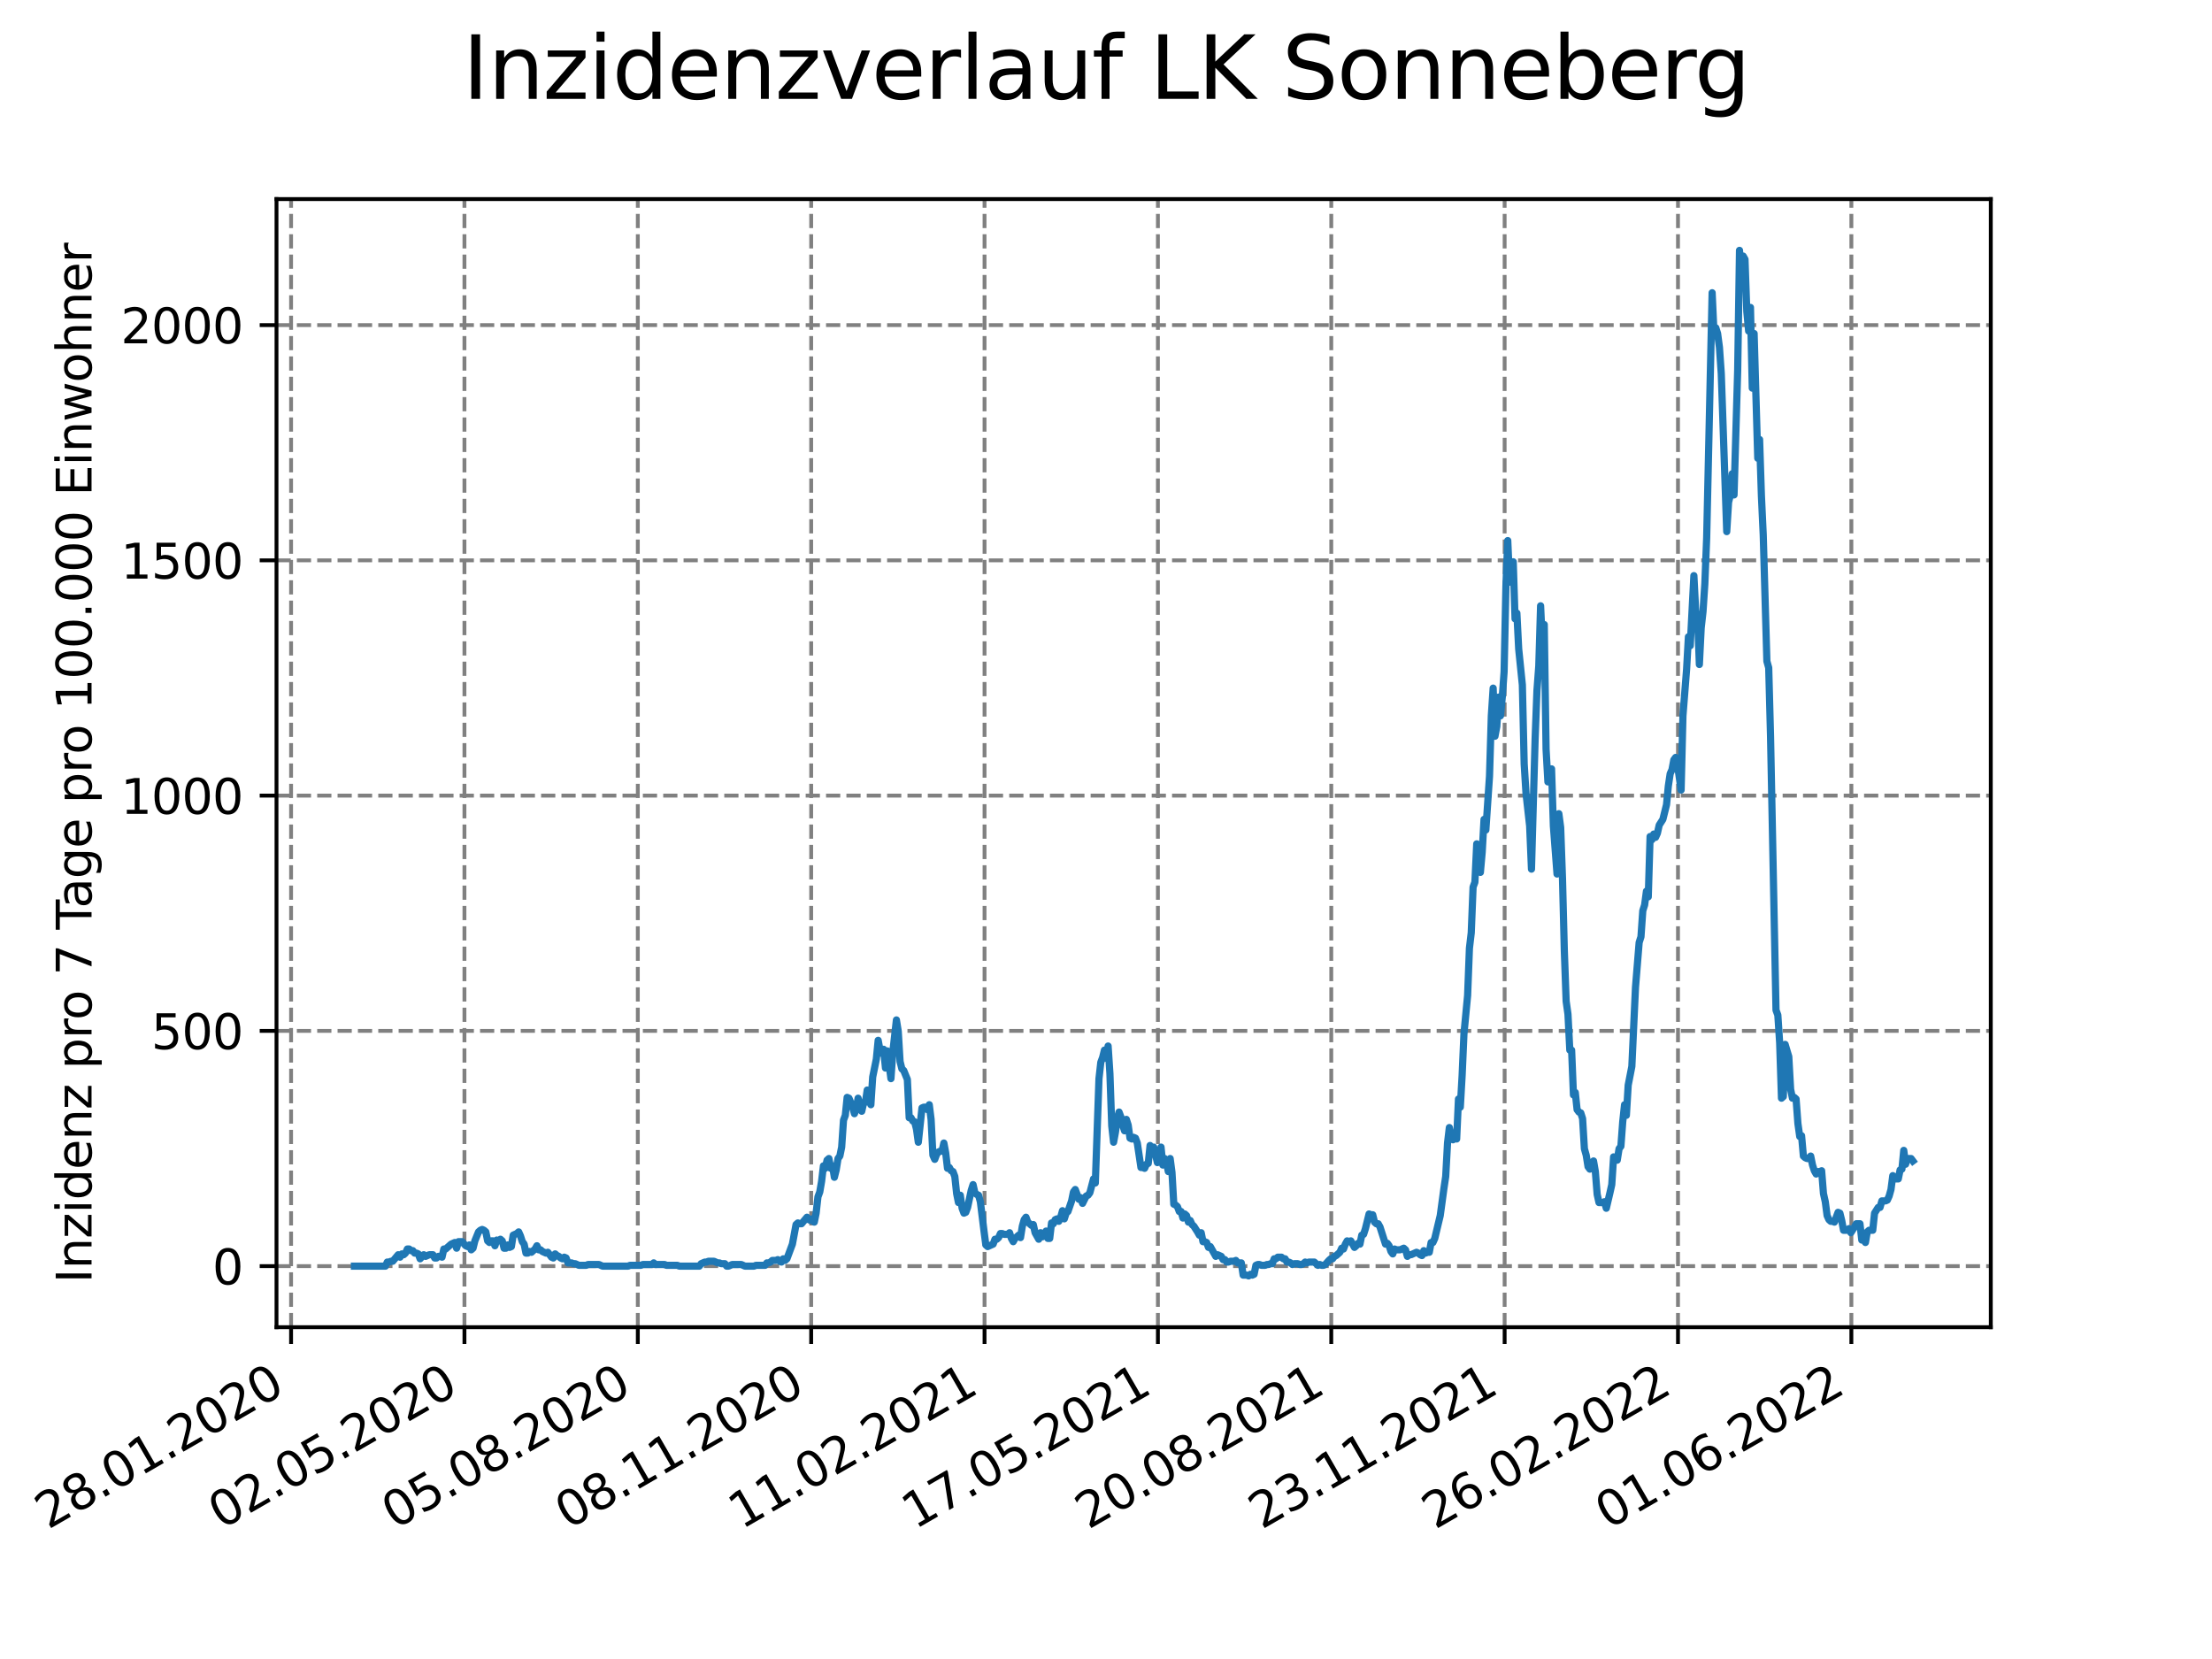 <?xml version="1.0" encoding="utf-8" standalone="no"?>
<!DOCTYPE svg PUBLIC "-//W3C//DTD SVG 1.1//EN"
  "http://www.w3.org/Graphics/SVG/1.1/DTD/svg11.dtd">
<svg xmlns:xlink="http://www.w3.org/1999/xlink" width="460.8pt" height="345.6pt" viewBox="0 0 460.8 345.6" xmlns="http://www.w3.org/2000/svg" version="1.1">
 <defs>
  <style type="text/css">*{stroke-linejoin: round; stroke-linecap: butt}</style>
 </defs>
 <g id="figure_1">
  <g id="patch_1">
   <path d="M 0 345.6 
L 460.8 345.6 
L 460.8 0 
L 0 0 
z
" style="fill: #ffffff"/>
  </g>
  <g id="axes_1">
   <g id="patch_2">
    <path d="M 57.6 276.48 
L 414.72 276.48 
L 414.72 41.472 
L 57.6 41.472 
z
" style="fill: #ffffff"/>
   </g>
   <g id="matplotlib.axis_1">
    <g id="xtick_1">
     <g id="line2d_1">
      <path d="M 60.638 276.48 
L 60.638 41.472 
" clip-path="url(#pdd936f3021)" style="fill: none; stroke-dasharray: 2.96,1.28; stroke-dashoffset: 0; stroke: #808080; stroke-width: 0.8"/>
     </g>
     <g id="line2d_2">
      <defs>
       <path id="m74e1f69d92" d="M 0 0 
L 0 3.5 
" style="stroke: #000000; stroke-width: 0.8"/>
      </defs>
      <g>
       <use xlink:href="#m74e1f69d92" x="60.638" y="276.48" style="stroke: #000000; stroke-width: 0.8"/>
      </g>
     </g>
     <g id="text_1">
      <!-- 28.01.2020 -->
      <g transform="translate(10.013 318.689)rotate(-30)scale(0.1 -0.1)">
       <defs>
        <path id="DejaVuSans-32" d="M 1228 531 
L 3431 531 
L 3431 0 
L 469 0 
L 469 531 
Q 828 903 1448 1529 
Q 2069 2156 2228 2338 
Q 2531 2678 2651 2914 
Q 2772 3150 2772 3378 
Q 2772 3750 2511 3984 
Q 2250 4219 1831 4219 
Q 1534 4219 1204 4116 
Q 875 4013 500 3803 
L 500 4441 
Q 881 4594 1212 4672 
Q 1544 4750 1819 4750 
Q 2544 4750 2975 4387 
Q 3406 4025 3406 3419 
Q 3406 3131 3298 2873 
Q 3191 2616 2906 2266 
Q 2828 2175 2409 1742 
Q 1991 1309 1228 531 
z
" transform="scale(0.016)"/>
        <path id="DejaVuSans-38" d="M 2034 2216 
Q 1584 2216 1326 1975 
Q 1069 1734 1069 1313 
Q 1069 891 1326 650 
Q 1584 409 2034 409 
Q 2484 409 2743 651 
Q 3003 894 3003 1313 
Q 3003 1734 2745 1975 
Q 2488 2216 2034 2216 
z
M 1403 2484 
Q 997 2584 770 2862 
Q 544 3141 544 3541 
Q 544 4100 942 4425 
Q 1341 4750 2034 4750 
Q 2731 4750 3128 4425 
Q 3525 4100 3525 3541 
Q 3525 3141 3298 2862 
Q 3072 2584 2669 2484 
Q 3125 2378 3379 2068 
Q 3634 1759 3634 1313 
Q 3634 634 3220 271 
Q 2806 -91 2034 -91 
Q 1263 -91 848 271 
Q 434 634 434 1313 
Q 434 1759 690 2068 
Q 947 2378 1403 2484 
z
M 1172 3481 
Q 1172 3119 1398 2916 
Q 1625 2713 2034 2713 
Q 2441 2713 2670 2916 
Q 2900 3119 2900 3481 
Q 2900 3844 2670 4047 
Q 2441 4250 2034 4250 
Q 1625 4250 1398 4047 
Q 1172 3844 1172 3481 
z
" transform="scale(0.016)"/>
        <path id="DejaVuSans-2e" d="M 684 794 
L 1344 794 
L 1344 0 
L 684 0 
L 684 794 
z
" transform="scale(0.016)"/>
        <path id="DejaVuSans-30" d="M 2034 4250 
Q 1547 4250 1301 3770 
Q 1056 3291 1056 2328 
Q 1056 1369 1301 889 
Q 1547 409 2034 409 
Q 2525 409 2770 889 
Q 3016 1369 3016 2328 
Q 3016 3291 2770 3770 
Q 2525 4250 2034 4250 
z
M 2034 4750 
Q 2819 4750 3233 4129 
Q 3647 3509 3647 2328 
Q 3647 1150 3233 529 
Q 2819 -91 2034 -91 
Q 1250 -91 836 529 
Q 422 1150 422 2328 
Q 422 3509 836 4129 
Q 1250 4750 2034 4750 
z
" transform="scale(0.016)"/>
        <path id="DejaVuSans-31" d="M 794 531 
L 1825 531 
L 1825 4091 
L 703 3866 
L 703 4441 
L 1819 4666 
L 2450 4666 
L 2450 531 
L 3481 531 
L 3481 0 
L 794 0 
L 794 531 
z
" transform="scale(0.016)"/>
       </defs>
       <use xlink:href="#DejaVuSans-32"/>
       <use xlink:href="#DejaVuSans-38" x="63.623"/>
       <use xlink:href="#DejaVuSans-2e" x="127.246"/>
       <use xlink:href="#DejaVuSans-30" x="159.033"/>
       <use xlink:href="#DejaVuSans-31" x="222.656"/>
       <use xlink:href="#DejaVuSans-2e" x="286.279"/>
       <use xlink:href="#DejaVuSans-32" x="318.066"/>
       <use xlink:href="#DejaVuSans-30" x="381.689"/>
       <use xlink:href="#DejaVuSans-32" x="445.312"/>
       <use xlink:href="#DejaVuSans-30" x="508.936"/>
      </g>
     </g>
    </g>
    <g id="xtick_2">
     <g id="line2d_3">
      <path d="M 96.753 276.48 
L 96.753 41.472 
" clip-path="url(#pdd936f3021)" style="fill: none; stroke-dasharray: 2.96,1.28; stroke-dashoffset: 0; stroke: #808080; stroke-width: 0.8"/>
     </g>
     <g id="line2d_4">
      <g>
       <use xlink:href="#m74e1f69d92" x="96.753" y="276.48" style="stroke: #000000; stroke-width: 0.8"/>
      </g>
     </g>
     <g id="text_2">
      <!-- 02.05.2020 -->
      <g transform="translate(46.128 318.689)rotate(-30)scale(0.1 -0.1)">
       <defs>
        <path id="DejaVuSans-35" d="M 691 4666 
L 3169 4666 
L 3169 4134 
L 1269 4134 
L 1269 2991 
Q 1406 3038 1543 3061 
Q 1681 3084 1819 3084 
Q 2600 3084 3056 2656 
Q 3513 2228 3513 1497 
Q 3513 744 3044 326 
Q 2575 -91 1722 -91 
Q 1428 -91 1123 -41 
Q 819 9 494 109 
L 494 744 
Q 775 591 1075 516 
Q 1375 441 1709 441 
Q 2250 441 2565 725 
Q 2881 1009 2881 1497 
Q 2881 1984 2565 2268 
Q 2250 2553 1709 2553 
Q 1456 2553 1204 2497 
Q 953 2441 691 2322 
L 691 4666 
z
" transform="scale(0.016)"/>
       </defs>
       <use xlink:href="#DejaVuSans-30"/>
       <use xlink:href="#DejaVuSans-32" x="63.623"/>
       <use xlink:href="#DejaVuSans-2e" x="127.246"/>
       <use xlink:href="#DejaVuSans-30" x="159.033"/>
       <use xlink:href="#DejaVuSans-35" x="222.656"/>
       <use xlink:href="#DejaVuSans-2e" x="286.279"/>
       <use xlink:href="#DejaVuSans-32" x="318.066"/>
       <use xlink:href="#DejaVuSans-30" x="381.689"/>
       <use xlink:href="#DejaVuSans-32" x="445.312"/>
       <use xlink:href="#DejaVuSans-30" x="508.936"/>
      </g>
     </g>
    </g>
    <g id="xtick_3">
     <g id="line2d_5">
      <path d="M 132.868 276.48 
L 132.868 41.472 
" clip-path="url(#pdd936f3021)" style="fill: none; stroke-dasharray: 2.96,1.28; stroke-dashoffset: 0; stroke: #808080; stroke-width: 0.8"/>
     </g>
     <g id="line2d_6">
      <g>
       <use xlink:href="#m74e1f69d92" x="132.868" y="276.48" style="stroke: #000000; stroke-width: 0.8"/>
      </g>
     </g>
     <g id="text_3">
      <!-- 05.08.2020 -->
      <g transform="translate(82.243 318.689)rotate(-30)scale(0.1 -0.1)">
       <use xlink:href="#DejaVuSans-30"/>
       <use xlink:href="#DejaVuSans-35" x="63.623"/>
       <use xlink:href="#DejaVuSans-2e" x="127.246"/>
       <use xlink:href="#DejaVuSans-30" x="159.033"/>
       <use xlink:href="#DejaVuSans-38" x="222.656"/>
       <use xlink:href="#DejaVuSans-2e" x="286.279"/>
       <use xlink:href="#DejaVuSans-32" x="318.066"/>
       <use xlink:href="#DejaVuSans-30" x="381.689"/>
       <use xlink:href="#DejaVuSans-32" x="445.312"/>
       <use xlink:href="#DejaVuSans-30" x="508.936"/>
      </g>
     </g>
    </g>
    <g id="xtick_4">
     <g id="line2d_7">
      <path d="M 168.983 276.48 
L 168.983 41.472 
" clip-path="url(#pdd936f3021)" style="fill: none; stroke-dasharray: 2.96,1.28; stroke-dashoffset: 0; stroke: #808080; stroke-width: 0.8"/>
     </g>
     <g id="line2d_8">
      <g>
       <use xlink:href="#m74e1f69d92" x="168.983" y="276.48" style="stroke: #000000; stroke-width: 0.8"/>
      </g>
     </g>
     <g id="text_4">
      <!-- 08.11.2020 -->
      <g transform="translate(118.358 318.689)rotate(-30)scale(0.1 -0.1)">
       <use xlink:href="#DejaVuSans-30"/>
       <use xlink:href="#DejaVuSans-38" x="63.623"/>
       <use xlink:href="#DejaVuSans-2e" x="127.246"/>
       <use xlink:href="#DejaVuSans-31" x="159.033"/>
       <use xlink:href="#DejaVuSans-31" x="222.656"/>
       <use xlink:href="#DejaVuSans-2e" x="286.279"/>
       <use xlink:href="#DejaVuSans-32" x="318.066"/>
       <use xlink:href="#DejaVuSans-30" x="381.689"/>
       <use xlink:href="#DejaVuSans-32" x="445.312"/>
       <use xlink:href="#DejaVuSans-30" x="508.936"/>
      </g>
     </g>
    </g>
    <g id="xtick_5">
     <g id="line2d_9">
      <path d="M 205.098 276.48 
L 205.098 41.472 
" clip-path="url(#pdd936f3021)" style="fill: none; stroke-dasharray: 2.96,1.28; stroke-dashoffset: 0; stroke: #808080; stroke-width: 0.8"/>
     </g>
     <g id="line2d_10">
      <g>
       <use xlink:href="#m74e1f69d92" x="205.098" y="276.48" style="stroke: #000000; stroke-width: 0.8"/>
      </g>
     </g>
     <g id="text_5">
      <!-- 11.02.2021 -->
      <g transform="translate(154.473 318.689)rotate(-30)scale(0.1 -0.1)">
       <use xlink:href="#DejaVuSans-31"/>
       <use xlink:href="#DejaVuSans-31" x="63.623"/>
       <use xlink:href="#DejaVuSans-2e" x="127.246"/>
       <use xlink:href="#DejaVuSans-30" x="159.033"/>
       <use xlink:href="#DejaVuSans-32" x="222.656"/>
       <use xlink:href="#DejaVuSans-2e" x="286.279"/>
       <use xlink:href="#DejaVuSans-32" x="318.066"/>
       <use xlink:href="#DejaVuSans-30" x="381.689"/>
       <use xlink:href="#DejaVuSans-32" x="445.312"/>
       <use xlink:href="#DejaVuSans-31" x="508.936"/>
      </g>
     </g>
    </g>
    <g id="xtick_6">
     <g id="line2d_11">
      <path d="M 241.213 276.48 
L 241.213 41.472 
" clip-path="url(#pdd936f3021)" style="fill: none; stroke-dasharray: 2.96,1.28; stroke-dashoffset: 0; stroke: #808080; stroke-width: 0.8"/>
     </g>
     <g id="line2d_12">
      <g>
       <use xlink:href="#m74e1f69d92" x="241.213" y="276.48" style="stroke: #000000; stroke-width: 0.8"/>
      </g>
     </g>
     <g id="text_6">
      <!-- 17.05.2021 -->
      <g transform="translate(190.588 318.689)rotate(-30)scale(0.1 -0.1)">
       <defs>
        <path id="DejaVuSans-37" d="M 525 4666 
L 3525 4666 
L 3525 4397 
L 1831 0 
L 1172 0 
L 2766 4134 
L 525 4134 
L 525 4666 
z
" transform="scale(0.016)"/>
       </defs>
       <use xlink:href="#DejaVuSans-31"/>
       <use xlink:href="#DejaVuSans-37" x="63.623"/>
       <use xlink:href="#DejaVuSans-2e" x="127.246"/>
       <use xlink:href="#DejaVuSans-30" x="159.033"/>
       <use xlink:href="#DejaVuSans-35" x="222.656"/>
       <use xlink:href="#DejaVuSans-2e" x="286.279"/>
       <use xlink:href="#DejaVuSans-32" x="318.066"/>
       <use xlink:href="#DejaVuSans-30" x="381.689"/>
       <use xlink:href="#DejaVuSans-32" x="445.312"/>
       <use xlink:href="#DejaVuSans-31" x="508.936"/>
      </g>
     </g>
    </g>
    <g id="xtick_7">
     <g id="line2d_13">
      <path d="M 277.328 276.48 
L 277.328 41.472 
" clip-path="url(#pdd936f3021)" style="fill: none; stroke-dasharray: 2.96,1.28; stroke-dashoffset: 0; stroke: #808080; stroke-width: 0.8"/>
     </g>
     <g id="line2d_14">
      <g>
       <use xlink:href="#m74e1f69d92" x="277.328" y="276.48" style="stroke: #000000; stroke-width: 0.8"/>
      </g>
     </g>
     <g id="text_7">
      <!-- 20.08.2021 -->
      <g transform="translate(226.703 318.689)rotate(-30)scale(0.1 -0.1)">
       <use xlink:href="#DejaVuSans-32"/>
       <use xlink:href="#DejaVuSans-30" x="63.623"/>
       <use xlink:href="#DejaVuSans-2e" x="127.246"/>
       <use xlink:href="#DejaVuSans-30" x="159.033"/>
       <use xlink:href="#DejaVuSans-38" x="222.656"/>
       <use xlink:href="#DejaVuSans-2e" x="286.279"/>
       <use xlink:href="#DejaVuSans-32" x="318.066"/>
       <use xlink:href="#DejaVuSans-30" x="381.689"/>
       <use xlink:href="#DejaVuSans-32" x="445.312"/>
       <use xlink:href="#DejaVuSans-31" x="508.936"/>
      </g>
     </g>
    </g>
    <g id="xtick_8">
     <g id="line2d_15">
      <path d="M 313.443 276.48 
L 313.443 41.472 
" clip-path="url(#pdd936f3021)" style="fill: none; stroke-dasharray: 2.96,1.28; stroke-dashoffset: 0; stroke: #808080; stroke-width: 0.8"/>
     </g>
     <g id="line2d_16">
      <g>
       <use xlink:href="#m74e1f69d92" x="313.443" y="276.48" style="stroke: #000000; stroke-width: 0.8"/>
      </g>
     </g>
     <g id="text_8">
      <!-- 23.11.2021 -->
      <g transform="translate(262.818 318.689)rotate(-30)scale(0.1 -0.1)">
       <defs>
        <path id="DejaVuSans-33" d="M 2597 2516 
Q 3050 2419 3304 2112 
Q 3559 1806 3559 1356 
Q 3559 666 3084 287 
Q 2609 -91 1734 -91 
Q 1441 -91 1130 -33 
Q 819 25 488 141 
L 488 750 
Q 750 597 1062 519 
Q 1375 441 1716 441 
Q 2309 441 2620 675 
Q 2931 909 2931 1356 
Q 2931 1769 2642 2001 
Q 2353 2234 1838 2234 
L 1294 2234 
L 1294 2753 
L 1863 2753 
Q 2328 2753 2575 2939 
Q 2822 3125 2822 3475 
Q 2822 3834 2567 4026 
Q 2313 4219 1838 4219 
Q 1578 4219 1281 4162 
Q 984 4106 628 3988 
L 628 4550 
Q 988 4650 1302 4700 
Q 1616 4750 1894 4750 
Q 2613 4750 3031 4423 
Q 3450 4097 3450 3541 
Q 3450 3153 3228 2886 
Q 3006 2619 2597 2516 
z
" transform="scale(0.016)"/>
       </defs>
       <use xlink:href="#DejaVuSans-32"/>
       <use xlink:href="#DejaVuSans-33" x="63.623"/>
       <use xlink:href="#DejaVuSans-2e" x="127.246"/>
       <use xlink:href="#DejaVuSans-31" x="159.033"/>
       <use xlink:href="#DejaVuSans-31" x="222.656"/>
       <use xlink:href="#DejaVuSans-2e" x="286.279"/>
       <use xlink:href="#DejaVuSans-32" x="318.066"/>
       <use xlink:href="#DejaVuSans-30" x="381.689"/>
       <use xlink:href="#DejaVuSans-32" x="445.312"/>
       <use xlink:href="#DejaVuSans-31" x="508.936"/>
      </g>
     </g>
    </g>
    <g id="xtick_9">
     <g id="line2d_17">
      <path d="M 349.558 276.48 
L 349.558 41.472 
" clip-path="url(#pdd936f3021)" style="fill: none; stroke-dasharray: 2.96,1.28; stroke-dashoffset: 0; stroke: #808080; stroke-width: 0.8"/>
     </g>
     <g id="line2d_18">
      <g>
       <use xlink:href="#m74e1f69d92" x="349.558" y="276.48" style="stroke: #000000; stroke-width: 0.8"/>
      </g>
     </g>
     <g id="text_9">
      <!-- 26.02.2022 -->
      <g transform="translate(298.933 318.689)rotate(-30)scale(0.1 -0.1)">
       <defs>
        <path id="DejaVuSans-36" d="M 2113 2584 
Q 1688 2584 1439 2293 
Q 1191 2003 1191 1497 
Q 1191 994 1439 701 
Q 1688 409 2113 409 
Q 2538 409 2786 701 
Q 3034 994 3034 1497 
Q 3034 2003 2786 2293 
Q 2538 2584 2113 2584 
z
M 3366 4563 
L 3366 3988 
Q 3128 4100 2886 4159 
Q 2644 4219 2406 4219 
Q 1781 4219 1451 3797 
Q 1122 3375 1075 2522 
Q 1259 2794 1537 2939 
Q 1816 3084 2150 3084 
Q 2853 3084 3261 2657 
Q 3669 2231 3669 1497 
Q 3669 778 3244 343 
Q 2819 -91 2113 -91 
Q 1303 -91 875 529 
Q 447 1150 447 2328 
Q 447 3434 972 4092 
Q 1497 4750 2381 4750 
Q 2619 4750 2861 4703 
Q 3103 4656 3366 4563 
z
" transform="scale(0.016)"/>
       </defs>
       <use xlink:href="#DejaVuSans-32"/>
       <use xlink:href="#DejaVuSans-36" x="63.623"/>
       <use xlink:href="#DejaVuSans-2e" x="127.246"/>
       <use xlink:href="#DejaVuSans-30" x="159.033"/>
       <use xlink:href="#DejaVuSans-32" x="222.656"/>
       <use xlink:href="#DejaVuSans-2e" x="286.279"/>
       <use xlink:href="#DejaVuSans-32" x="318.066"/>
       <use xlink:href="#DejaVuSans-30" x="381.689"/>
       <use xlink:href="#DejaVuSans-32" x="445.312"/>
       <use xlink:href="#DejaVuSans-32" x="508.936"/>
      </g>
     </g>
    </g>
    <g id="xtick_10">
     <g id="line2d_19">
      <path d="M 385.673 276.48 
L 385.673 41.472 
" clip-path="url(#pdd936f3021)" style="fill: none; stroke-dasharray: 2.96,1.28; stroke-dashoffset: 0; stroke: #808080; stroke-width: 0.8"/>
     </g>
     <g id="line2d_20">
      <g>
       <use xlink:href="#m74e1f69d92" x="385.673" y="276.48" style="stroke: #000000; stroke-width: 0.8"/>
      </g>
     </g>
     <g id="text_10">
      <!-- 01.06.2022 -->
      <g transform="translate(335.048 318.689)rotate(-30)scale(0.1 -0.1)">
       <use xlink:href="#DejaVuSans-30"/>
       <use xlink:href="#DejaVuSans-31" x="63.623"/>
       <use xlink:href="#DejaVuSans-2e" x="127.246"/>
       <use xlink:href="#DejaVuSans-30" x="159.033"/>
       <use xlink:href="#DejaVuSans-36" x="222.656"/>
       <use xlink:href="#DejaVuSans-2e" x="286.279"/>
       <use xlink:href="#DejaVuSans-32" x="318.066"/>
       <use xlink:href="#DejaVuSans-30" x="381.689"/>
       <use xlink:href="#DejaVuSans-32" x="445.312"/>
       <use xlink:href="#DejaVuSans-32" x="508.936"/>
      </g>
     </g>
    </g>
   </g>
   <g id="matplotlib.axis_2">
    <g id="ytick_1">
     <g id="line2d_21">
      <path d="M 57.6 263.76 
L 414.72 263.76 
" clip-path="url(#pdd936f3021)" style="fill: none; stroke-dasharray: 2.96,1.28; stroke-dashoffset: 0; stroke: #808080; stroke-width: 0.8"/>
     </g>
     <g id="line2d_22">
      <defs>
       <path id="m4d60f4e5c0" d="M 0 0 
L -3.5 0 
" style="stroke: #000000; stroke-width: 0.8"/>
      </defs>
      <g>
       <use xlink:href="#m4d60f4e5c0" x="57.6" y="263.76" style="stroke: #000000; stroke-width: 0.8"/>
      </g>
     </g>
     <g id="text_11">
      <!-- 0 -->
      <g transform="translate(44.237 267.559)scale(0.1 -0.1)">
       <use xlink:href="#DejaVuSans-30"/>
      </g>
     </g>
    </g>
    <g id="ytick_2">
     <g id="line2d_23">
      <path d="M 57.6 214.75 
L 414.72 214.75 
" clip-path="url(#pdd936f3021)" style="fill: none; stroke-dasharray: 2.96,1.28; stroke-dashoffset: 0; stroke: #808080; stroke-width: 0.8"/>
     </g>
     <g id="line2d_24">
      <g>
       <use xlink:href="#m4d60f4e5c0" x="57.6" y="214.75" style="stroke: #000000; stroke-width: 0.8"/>
      </g>
     </g>
     <g id="text_12">
      <!-- 500 -->
      <g transform="translate(31.512 218.549)scale(0.1 -0.1)">
       <use xlink:href="#DejaVuSans-35"/>
       <use xlink:href="#DejaVuSans-30" x="63.623"/>
       <use xlink:href="#DejaVuSans-30" x="127.246"/>
      </g>
     </g>
    </g>
    <g id="ytick_3">
     <g id="line2d_25">
      <path d="M 57.6 165.74 
L 414.72 165.74 
" clip-path="url(#pdd936f3021)" style="fill: none; stroke-dasharray: 2.96,1.28; stroke-dashoffset: 0; stroke: #808080; stroke-width: 0.8"/>
     </g>
     <g id="line2d_26">
      <g>
       <use xlink:href="#m4d60f4e5c0" x="57.6" y="165.74" style="stroke: #000000; stroke-width: 0.8"/>
      </g>
     </g>
     <g id="text_13">
      <!-- 1000 -->
      <g transform="translate(25.15 169.539)scale(0.1 -0.1)">
       <use xlink:href="#DejaVuSans-31"/>
       <use xlink:href="#DejaVuSans-30" x="63.623"/>
       <use xlink:href="#DejaVuSans-30" x="127.246"/>
       <use xlink:href="#DejaVuSans-30" x="190.869"/>
      </g>
     </g>
    </g>
    <g id="ytick_4">
     <g id="line2d_27">
      <path d="M 57.6 116.73 
L 414.72 116.73 
" clip-path="url(#pdd936f3021)" style="fill: none; stroke-dasharray: 2.96,1.28; stroke-dashoffset: 0; stroke: #808080; stroke-width: 0.8"/>
     </g>
     <g id="line2d_28">
      <g>
       <use xlink:href="#m4d60f4e5c0" x="57.6" y="116.73" style="stroke: #000000; stroke-width: 0.8"/>
      </g>
     </g>
     <g id="text_14">
      <!-- 1500 -->
      <g transform="translate(25.15 120.53)scale(0.1 -0.1)">
       <use xlink:href="#DejaVuSans-31"/>
       <use xlink:href="#DejaVuSans-35" x="63.623"/>
       <use xlink:href="#DejaVuSans-30" x="127.246"/>
       <use xlink:href="#DejaVuSans-30" x="190.869"/>
      </g>
     </g>
    </g>
    <g id="ytick_5">
     <g id="line2d_29">
      <path d="M 57.6 67.721 
L 414.72 67.721 
" clip-path="url(#pdd936f3021)" style="fill: none; stroke-dasharray: 2.96,1.28; stroke-dashoffset: 0; stroke: #808080; stroke-width: 0.8"/>
     </g>
     <g id="line2d_30">
      <g>
       <use xlink:href="#m4d60f4e5c0" x="57.6" y="67.721" style="stroke: #000000; stroke-width: 0.8"/>
      </g>
     </g>
     <g id="text_15">
      <!-- 2000 -->
      <g transform="translate(25.15 71.52)scale(0.1 -0.1)">
       <use xlink:href="#DejaVuSans-32"/>
       <use xlink:href="#DejaVuSans-30" x="63.623"/>
       <use xlink:href="#DejaVuSans-30" x="127.246"/>
       <use xlink:href="#DejaVuSans-30" x="190.869"/>
      </g>
     </g>
    </g>
    <g id="text_16">
     <!-- Inzidenz pro 7 Tage pro 100.000 Einwohner -->
     <g transform="translate(19.07 267.301)rotate(-90)scale(0.1 -0.1)">
      <defs>
       <path id="DejaVuSans-49" d="M 628 4666 
L 1259 4666 
L 1259 0 
L 628 0 
L 628 4666 
z
" transform="scale(0.016)"/>
       <path id="DejaVuSans-6e" d="M 3513 2113 
L 3513 0 
L 2938 0 
L 2938 2094 
Q 2938 2591 2744 2837 
Q 2550 3084 2163 3084 
Q 1697 3084 1428 2787 
Q 1159 2491 1159 1978 
L 1159 0 
L 581 0 
L 581 3500 
L 1159 3500 
L 1159 2956 
Q 1366 3272 1645 3428 
Q 1925 3584 2291 3584 
Q 2894 3584 3203 3211 
Q 3513 2838 3513 2113 
z
" transform="scale(0.016)"/>
       <path id="DejaVuSans-7a" d="M 353 3500 
L 3084 3500 
L 3084 2975 
L 922 459 
L 3084 459 
L 3084 0 
L 275 0 
L 275 525 
L 2438 3041 
L 353 3041 
L 353 3500 
z
" transform="scale(0.016)"/>
       <path id="DejaVuSans-69" d="M 603 3500 
L 1178 3500 
L 1178 0 
L 603 0 
L 603 3500 
z
M 603 4863 
L 1178 4863 
L 1178 4134 
L 603 4134 
L 603 4863 
z
" transform="scale(0.016)"/>
       <path id="DejaVuSans-64" d="M 2906 2969 
L 2906 4863 
L 3481 4863 
L 3481 0 
L 2906 0 
L 2906 525 
Q 2725 213 2448 61 
Q 2172 -91 1784 -91 
Q 1150 -91 751 415 
Q 353 922 353 1747 
Q 353 2572 751 3078 
Q 1150 3584 1784 3584 
Q 2172 3584 2448 3432 
Q 2725 3281 2906 2969 
z
M 947 1747 
Q 947 1113 1208 752 
Q 1469 391 1925 391 
Q 2381 391 2643 752 
Q 2906 1113 2906 1747 
Q 2906 2381 2643 2742 
Q 2381 3103 1925 3103 
Q 1469 3103 1208 2742 
Q 947 2381 947 1747 
z
" transform="scale(0.016)"/>
       <path id="DejaVuSans-65" d="M 3597 1894 
L 3597 1613 
L 953 1613 
Q 991 1019 1311 708 
Q 1631 397 2203 397 
Q 2534 397 2845 478 
Q 3156 559 3463 722 
L 3463 178 
Q 3153 47 2828 -22 
Q 2503 -91 2169 -91 
Q 1331 -91 842 396 
Q 353 884 353 1716 
Q 353 2575 817 3079 
Q 1281 3584 2069 3584 
Q 2775 3584 3186 3129 
Q 3597 2675 3597 1894 
z
M 3022 2063 
Q 3016 2534 2758 2815 
Q 2500 3097 2075 3097 
Q 1594 3097 1305 2825 
Q 1016 2553 972 2059 
L 3022 2063 
z
" transform="scale(0.016)"/>
       <path id="DejaVuSans-20" transform="scale(0.016)"/>
       <path id="DejaVuSans-70" d="M 1159 525 
L 1159 -1331 
L 581 -1331 
L 581 3500 
L 1159 3500 
L 1159 2969 
Q 1341 3281 1617 3432 
Q 1894 3584 2278 3584 
Q 2916 3584 3314 3078 
Q 3713 2572 3713 1747 
Q 3713 922 3314 415 
Q 2916 -91 2278 -91 
Q 1894 -91 1617 61 
Q 1341 213 1159 525 
z
M 3116 1747 
Q 3116 2381 2855 2742 
Q 2594 3103 2138 3103 
Q 1681 3103 1420 2742 
Q 1159 2381 1159 1747 
Q 1159 1113 1420 752 
Q 1681 391 2138 391 
Q 2594 391 2855 752 
Q 3116 1113 3116 1747 
z
" transform="scale(0.016)"/>
       <path id="DejaVuSans-72" d="M 2631 2963 
Q 2534 3019 2420 3045 
Q 2306 3072 2169 3072 
Q 1681 3072 1420 2755 
Q 1159 2438 1159 1844 
L 1159 0 
L 581 0 
L 581 3500 
L 1159 3500 
L 1159 2956 
Q 1341 3275 1631 3429 
Q 1922 3584 2338 3584 
Q 2397 3584 2469 3576 
Q 2541 3569 2628 3553 
L 2631 2963 
z
" transform="scale(0.016)"/>
       <path id="DejaVuSans-6f" d="M 1959 3097 
Q 1497 3097 1228 2736 
Q 959 2375 959 1747 
Q 959 1119 1226 758 
Q 1494 397 1959 397 
Q 2419 397 2687 759 
Q 2956 1122 2956 1747 
Q 2956 2369 2687 2733 
Q 2419 3097 1959 3097 
z
M 1959 3584 
Q 2709 3584 3137 3096 
Q 3566 2609 3566 1747 
Q 3566 888 3137 398 
Q 2709 -91 1959 -91 
Q 1206 -91 779 398 
Q 353 888 353 1747 
Q 353 2609 779 3096 
Q 1206 3584 1959 3584 
z
" transform="scale(0.016)"/>
       <path id="DejaVuSans-54" d="M -19 4666 
L 3928 4666 
L 3928 4134 
L 2272 4134 
L 2272 0 
L 1638 0 
L 1638 4134 
L -19 4134 
L -19 4666 
z
" transform="scale(0.016)"/>
       <path id="DejaVuSans-61" d="M 2194 1759 
Q 1497 1759 1228 1600 
Q 959 1441 959 1056 
Q 959 750 1161 570 
Q 1363 391 1709 391 
Q 2188 391 2477 730 
Q 2766 1069 2766 1631 
L 2766 1759 
L 2194 1759 
z
M 3341 1997 
L 3341 0 
L 2766 0 
L 2766 531 
Q 2569 213 2275 61 
Q 1981 -91 1556 -91 
Q 1019 -91 701 211 
Q 384 513 384 1019 
Q 384 1609 779 1909 
Q 1175 2209 1959 2209 
L 2766 2209 
L 2766 2266 
Q 2766 2663 2505 2880 
Q 2244 3097 1772 3097 
Q 1472 3097 1187 3025 
Q 903 2953 641 2809 
L 641 3341 
Q 956 3463 1253 3523 
Q 1550 3584 1831 3584 
Q 2591 3584 2966 3190 
Q 3341 2797 3341 1997 
z
" transform="scale(0.016)"/>
       <path id="DejaVuSans-67" d="M 2906 1791 
Q 2906 2416 2648 2759 
Q 2391 3103 1925 3103 
Q 1463 3103 1205 2759 
Q 947 2416 947 1791 
Q 947 1169 1205 825 
Q 1463 481 1925 481 
Q 2391 481 2648 825 
Q 2906 1169 2906 1791 
z
M 3481 434 
Q 3481 -459 3084 -895 
Q 2688 -1331 1869 -1331 
Q 1566 -1331 1297 -1286 
Q 1028 -1241 775 -1147 
L 775 -588 
Q 1028 -725 1275 -790 
Q 1522 -856 1778 -856 
Q 2344 -856 2625 -561 
Q 2906 -266 2906 331 
L 2906 616 
Q 2728 306 2450 153 
Q 2172 0 1784 0 
Q 1141 0 747 490 
Q 353 981 353 1791 
Q 353 2603 747 3093 
Q 1141 3584 1784 3584 
Q 2172 3584 2450 3431 
Q 2728 3278 2906 2969 
L 2906 3500 
L 3481 3500 
L 3481 434 
z
" transform="scale(0.016)"/>
       <path id="DejaVuSans-45" d="M 628 4666 
L 3578 4666 
L 3578 4134 
L 1259 4134 
L 1259 2753 
L 3481 2753 
L 3481 2222 
L 1259 2222 
L 1259 531 
L 3634 531 
L 3634 0 
L 628 0 
L 628 4666 
z
" transform="scale(0.016)"/>
       <path id="DejaVuSans-77" d="M 269 3500 
L 844 3500 
L 1563 769 
L 2278 3500 
L 2956 3500 
L 3675 769 
L 4391 3500 
L 4966 3500 
L 4050 0 
L 3372 0 
L 2619 2869 
L 1863 0 
L 1184 0 
L 269 3500 
z
" transform="scale(0.016)"/>
       <path id="DejaVuSans-68" d="M 3513 2113 
L 3513 0 
L 2938 0 
L 2938 2094 
Q 2938 2591 2744 2837 
Q 2550 3084 2163 3084 
Q 1697 3084 1428 2787 
Q 1159 2491 1159 1978 
L 1159 0 
L 581 0 
L 581 4863 
L 1159 4863 
L 1159 2956 
Q 1366 3272 1645 3428 
Q 1925 3584 2291 3584 
Q 2894 3584 3203 3211 
Q 3513 2838 3513 2113 
z
" transform="scale(0.016)"/>
      </defs>
      <use xlink:href="#DejaVuSans-49"/>
      <use xlink:href="#DejaVuSans-6e" x="29.492"/>
      <use xlink:href="#DejaVuSans-7a" x="92.871"/>
      <use xlink:href="#DejaVuSans-69" x="145.361"/>
      <use xlink:href="#DejaVuSans-64" x="173.145"/>
      <use xlink:href="#DejaVuSans-65" x="236.621"/>
      <use xlink:href="#DejaVuSans-6e" x="298.145"/>
      <use xlink:href="#DejaVuSans-7a" x="361.523"/>
      <use xlink:href="#DejaVuSans-20" x="414.014"/>
      <use xlink:href="#DejaVuSans-70" x="445.801"/>
      <use xlink:href="#DejaVuSans-72" x="509.277"/>
      <use xlink:href="#DejaVuSans-6f" x="548.141"/>
      <use xlink:href="#DejaVuSans-20" x="609.322"/>
      <use xlink:href="#DejaVuSans-37" x="641.109"/>
      <use xlink:href="#DejaVuSans-20" x="704.732"/>
      <use xlink:href="#DejaVuSans-54" x="736.52"/>
      <use xlink:href="#DejaVuSans-61" x="781.104"/>
      <use xlink:href="#DejaVuSans-67" x="842.383"/>
      <use xlink:href="#DejaVuSans-65" x="905.859"/>
      <use xlink:href="#DejaVuSans-20" x="967.383"/>
      <use xlink:href="#DejaVuSans-70" x="999.17"/>
      <use xlink:href="#DejaVuSans-72" x="1062.646"/>
      <use xlink:href="#DejaVuSans-6f" x="1101.51"/>
      <use xlink:href="#DejaVuSans-20" x="1162.691"/>
      <use xlink:href="#DejaVuSans-31" x="1194.479"/>
      <use xlink:href="#DejaVuSans-30" x="1258.102"/>
      <use xlink:href="#DejaVuSans-30" x="1321.725"/>
      <use xlink:href="#DejaVuSans-2e" x="1385.348"/>
      <use xlink:href="#DejaVuSans-30" x="1417.135"/>
      <use xlink:href="#DejaVuSans-30" x="1480.758"/>
      <use xlink:href="#DejaVuSans-30" x="1544.381"/>
      <use xlink:href="#DejaVuSans-20" x="1608.004"/>
      <use xlink:href="#DejaVuSans-45" x="1639.791"/>
      <use xlink:href="#DejaVuSans-69" x="1702.975"/>
      <use xlink:href="#DejaVuSans-6e" x="1730.758"/>
      <use xlink:href="#DejaVuSans-77" x="1794.137"/>
      <use xlink:href="#DejaVuSans-6f" x="1875.924"/>
      <use xlink:href="#DejaVuSans-68" x="1937.105"/>
      <use xlink:href="#DejaVuSans-6e" x="2000.484"/>
      <use xlink:href="#DejaVuSans-65" x="2063.863"/>
      <use xlink:href="#DejaVuSans-72" x="2125.387"/>
     </g>
    </g>
   </g>
   <g id="line2d_31">
    <path d="M 73.833 263.76 
L 80.295 263.76 
L 80.676 262.911 
L 81.056 262.911 
L 81.436 262.741 
L 81.816 262.741 
L 82.957 261.382 
L 83.337 261.892 
L 83.717 261.212 
L 84.097 261.382 
L 84.477 261.043 
L 84.857 260.193 
L 85.237 260.193 
L 85.618 260.533 
L 85.998 260.533 
L 86.378 261.043 
L 86.758 261.043 
L 87.138 261.212 
L 87.518 262.231 
L 88.279 261.382 
L 88.659 261.722 
L 89.419 261.382 
L 90.18 261.382 
L 90.56 262.062 
L 90.94 262.062 
L 91.32 261.722 
L 91.7 261.722 
L 92.08 261.892 
L 92.46 260.193 
L 92.841 260.193 
L 93.981 259.175 
L 94.741 258.835 
L 95.122 260.024 
L 95.502 258.665 
L 96.262 258.665 
L 97.022 259.514 
L 97.402 259.684 
L 97.783 259.344 
L 98.163 260.363 
L 98.543 260.024 
L 98.923 258.495 
L 99.683 256.627 
L 100.064 256.287 
L 100.444 256.118 
L 100.824 256.287 
L 101.204 256.627 
L 101.584 258.495 
L 101.964 258.835 
L 102.345 258.495 
L 102.725 258.495 
L 103.105 259.514 
L 103.485 258.325 
L 103.865 258.495 
L 104.245 258.156 
L 104.625 258.495 
L 105.006 260.024 
L 105.386 260.024 
L 105.766 259.344 
L 106.146 259.854 
L 106.526 259.684 
L 106.906 257.306 
L 107.667 256.967 
L 108.047 256.627 
L 108.427 257.476 
L 108.807 258.665 
L 109.187 259.175 
L 109.568 261.043 
L 109.948 261.043 
L 110.328 260.703 
L 110.708 260.873 
L 111.468 260.193 
L 111.848 259.514 
L 112.229 260.363 
L 112.609 260.363 
L 112.989 260.703 
L 113.749 261.043 
L 114.129 260.873 
L 114.89 261.892 
L 115.27 262.062 
L 115.65 261.212 
L 116.03 261.552 
L 116.41 261.722 
L 116.791 262.062 
L 117.171 262.231 
L 117.551 261.892 
L 117.931 262.062 
L 118.311 263.081 
L 119.071 263.081 
L 119.452 263.25 
L 119.832 263.25 
L 120.592 263.59 
L 122.113 263.59 
L 122.493 263.42 
L 124.774 263.42 
L 125.534 263.76 
L 130.856 263.76 
L 131.237 263.59 
L 133.517 263.59 
L 133.898 263.42 
L 135.798 263.42 
L 136.179 263.081 
L 136.559 263.42 
L 138.46 263.42 
L 138.84 263.59 
L 141.121 263.59 
L 141.501 263.76 
L 145.683 263.76 
L 146.063 263.25 
L 146.823 262.911 
L 147.203 262.911 
L 147.583 262.741 
L 148.724 262.741 
L 149.484 263.081 
L 149.864 263.081 
L 150.244 263.25 
L 151.005 263.25 
L 151.385 263.76 
L 151.765 263.76 
L 152.525 263.42 
L 154.426 263.42 
L 155.186 263.76 
L 157.087 263.76 
L 157.467 263.59 
L 159.368 263.59 
L 159.748 263.081 
L 160.128 263.081 
L 160.509 262.911 
L 160.889 262.571 
L 161.649 262.571 
L 162.029 262.401 
L 162.409 262.741 
L 162.79 262.911 
L 163.17 262.231 
L 163.55 262.571 
L 163.93 262.231 
L 164.69 260.193 
L 165.071 259.175 
L 165.831 255.099 
L 166.211 254.759 
L 166.591 254.929 
L 166.971 254.929 
L 168.112 253.57 
L 168.492 254.08 
L 168.872 254.25 
L 169.252 253.91 
L 169.632 254.589 
L 170.013 252.721 
L 170.393 249.325 
L 170.773 248.306 
L 171.153 246.098 
L 171.533 242.871 
L 171.913 243.381 
L 172.294 241.682 
L 172.674 241.343 
L 173.054 243.381 
L 173.434 242.871 
L 173.814 245.249 
L 174.194 243.72 
L 174.574 241.343 
L 174.955 240.833 
L 175.335 238.965 
L 175.715 233.361 
L 176.095 232.342 
L 176.475 228.605 
L 176.855 228.775 
L 177.616 230.643 
L 177.996 232.002 
L 178.376 230.983 
L 178.756 228.775 
L 179.517 231.493 
L 179.897 229.794 
L 180.277 229.624 
L 180.657 227.077 
L 181.037 229.115 
L 181.417 230.134 
L 181.797 224.36 
L 182.558 220.624 
L 182.938 216.718 
L 183.318 218.755 
L 183.698 219.435 
L 184.078 218.586 
L 184.459 222.492 
L 184.839 218.925 
L 185.599 224.699 
L 185.979 219.265 
L 186.74 212.472 
L 187.12 214.849 
L 187.5 221.133 
L 187.88 222.662 
L 188.26 223.001 
L 189.02 224.869 
L 189.401 232.851 
L 189.781 232.851 
L 190.161 233.53 
L 190.541 233.7 
L 190.921 235.229 
L 191.301 237.946 
L 192.062 230.813 
L 192.442 230.643 
L 192.822 230.643 
L 193.202 231.153 
L 193.582 230.134 
L 193.963 233.191 
L 194.343 240.663 
L 194.723 241.512 
L 195.103 240.493 
L 195.483 239.984 
L 195.863 239.814 
L 196.243 239.814 
L 196.624 238.116 
L 197.004 240.154 
L 197.384 243.381 
L 197.764 243.211 
L 198.144 243.89 
L 198.524 244.06 
L 198.905 245.079 
L 199.285 248.645 
L 199.665 250.513 
L 200.045 248.985 
L 200.425 251.702 
L 200.805 252.721 
L 201.186 252.551 
L 201.566 251.532 
L 202.326 247.966 
L 202.706 246.777 
L 203.086 248.475 
L 203.466 248.815 
L 203.847 248.985 
L 204.227 250.343 
L 204.987 256.457 
L 205.367 259.344 
L 205.747 259.684 
L 206.888 259.175 
L 207.268 258.156 
L 207.648 258.156 
L 208.028 257.816 
L 208.408 256.967 
L 208.789 256.967 
L 209.169 257.137 
L 209.929 257.137 
L 210.309 256.797 
L 210.689 257.986 
L 211.07 258.665 
L 211.45 257.986 
L 212.21 257.306 
L 212.59 257.816 
L 212.97 255.438 
L 213.351 254.08 
L 213.731 253.57 
L 214.111 254.589 
L 214.871 255.268 
L 215.251 255.099 
L 215.631 256.797 
L 216.392 258.156 
L 216.772 256.797 
L 217.152 257.646 
L 217.532 257.476 
L 217.912 256.457 
L 218.293 257.986 
L 218.673 257.986 
L 219.053 254.759 
L 219.433 254.929 
L 219.813 254.08 
L 220.193 253.91 
L 220.574 254.419 
L 220.954 253.57 
L 221.334 252.212 
L 221.714 253.91 
L 222.094 252.721 
L 222.474 252.381 
L 223.235 250.174 
L 223.615 248.306 
L 223.995 247.796 
L 224.755 249.834 
L 225.135 249.494 
L 225.516 250.683 
L 226.276 249.155 
L 226.656 248.985 
L 227.036 248.475 
L 227.797 245.588 
L 228.177 246.437 
L 228.937 224.699 
L 229.317 221.303 
L 229.697 220.284 
L 230.077 218.755 
L 230.458 220.454 
L 230.838 217.906 
L 231.218 223.68 
L 231.598 234.549 
L 231.978 237.946 
L 232.358 235.908 
L 232.739 233.191 
L 233.119 231.662 
L 233.499 232.681 
L 233.879 234.38 
L 234.259 235.568 
L 234.639 233.191 
L 235.02 234.38 
L 235.4 237.097 
L 235.78 237.267 
L 236.16 236.927 
L 236.54 237.097 
L 236.92 238.116 
L 237.681 243.211 
L 238.061 243.211 
L 238.441 243.381 
L 238.821 242.531 
L 239.201 242.362 
L 239.581 238.625 
L 239.962 240.154 
L 240.342 238.965 
L 241.102 242.192 
L 241.482 241.682 
L 241.862 238.965 
L 242.243 242.701 
L 242.623 241.343 
L 243.003 242.192 
L 243.383 244.06 
L 243.763 241.343 
L 244.143 244.23 
L 244.523 250.853 
L 244.904 251.023 
L 245.284 251.362 
L 245.664 252.381 
L 246.044 252.381 
L 246.424 253.74 
L 246.804 252.891 
L 247.185 253.231 
L 247.565 254.589 
L 247.945 254.25 
L 248.325 255.099 
L 248.705 255.438 
L 249.466 256.627 
L 249.846 257.306 
L 250.226 256.797 
L 250.606 258.665 
L 250.986 258.665 
L 251.366 258.835 
L 251.746 259.854 
L 252.127 259.684 
L 253.267 261.722 
L 253.647 261.382 
L 254.408 261.722 
L 254.788 262.401 
L 255.168 262.401 
L 255.548 262.911 
L 255.928 262.911 
L 256.308 262.741 
L 257.069 262.741 
L 257.449 262.571 
L 257.829 263.081 
L 258.589 263.081 
L 258.969 265.628 
L 259.73 265.628 
L 260.11 265.798 
L 260.49 265.458 
L 260.87 265.628 
L 261.25 265.458 
L 261.631 263.59 
L 262.011 263.42 
L 262.391 263.42 
L 262.771 263.59 
L 263.531 263.59 
L 263.912 263.42 
L 264.292 263.42 
L 264.672 263.25 
L 265.052 263.25 
L 265.432 262.231 
L 265.812 262.231 
L 266.192 261.892 
L 266.953 261.892 
L 267.333 262.231 
L 267.713 262.231 
L 268.093 262.911 
L 268.473 262.911 
L 268.854 263.081 
L 269.234 263.42 
L 269.614 263.25 
L 270.374 263.25 
L 270.754 263.42 
L 271.134 263.42 
L 271.515 263.25 
L 271.895 262.911 
L 272.275 263.081 
L 272.655 262.911 
L 273.796 262.911 
L 274.556 263.59 
L 274.936 263.42 
L 275.316 263.59 
L 275.696 263.59 
L 276.077 263.42 
L 276.837 262.571 
L 277.217 262.231 
L 277.597 262.231 
L 277.977 261.722 
L 278.357 261.552 
L 279.118 260.873 
L 279.498 260.024 
L 279.878 260.193 
L 280.258 259.175 
L 280.638 258.495 
L 281.019 258.665 
L 281.399 258.495 
L 282.159 259.854 
L 282.539 259.514 
L 282.919 259.005 
L 283.3 259.175 
L 283.68 257.306 
L 284.06 257.137 
L 284.44 255.948 
L 285.2 252.891 
L 285.58 253.061 
L 285.961 253.061 
L 286.341 254.589 
L 286.721 254.929 
L 287.101 254.929 
L 287.481 255.608 
L 288.622 259.175 
L 289.002 259.005 
L 289.382 259.514 
L 289.762 260.703 
L 290.142 261.212 
L 290.523 260.193 
L 290.903 260.363 
L 291.663 260.363 
L 292.423 260.024 
L 292.803 260.363 
L 293.184 261.722 
L 293.564 261.382 
L 293.944 261.382 
L 295.084 260.873 
L 295.465 261.043 
L 295.845 261.382 
L 296.225 261.552 
L 296.605 260.533 
L 296.985 261.043 
L 297.365 260.873 
L 297.746 260.873 
L 298.126 258.835 
L 298.506 258.835 
L 298.886 257.986 
L 300.026 253.231 
L 300.787 247.626 
L 301.167 245.079 
L 301.547 238.116 
L 301.927 234.889 
L 302.307 236.757 
L 302.688 237.437 
L 303.068 236.587 
L 303.448 237.267 
L 303.828 228.945 
L 304.208 230.643 
L 304.588 224.02 
L 304.969 215.359 
L 305.729 207.377 
L 306.109 197.527 
L 306.489 194.3 
L 306.869 184.79 
L 307.249 183.771 
L 307.63 175.789 
L 308.39 181.733 
L 308.77 177.487 
L 309.15 170.694 
L 309.53 172.902 
L 310.291 161.693 
L 310.671 149.126 
L 311.051 143.352 
L 311.431 153.372 
L 311.811 151.334 
L 312.192 145.22 
L 312.572 149.126 
L 312.952 145.22 
L 313.332 139.955 
L 313.712 122.123 
L 314.092 112.613 
L 314.472 121.274 
L 314.853 120.935 
L 315.233 117.028 
L 315.613 128.916 
L 315.993 127.728 
L 316.373 135.2 
L 317.134 142.673 
L 317.514 159.146 
L 317.894 165.26 
L 318.654 172.053 
L 319.034 181.054 
L 319.795 153.881 
L 320.175 143.861 
L 320.555 138.766 
L 320.935 126.199 
L 321.315 134.351 
L 321.695 130.105 
L 322.076 156.089 
L 322.456 162.882 
L 322.836 162.373 
L 323.216 160.165 
L 323.596 172.053 
L 324.357 182.073 
L 324.737 169.505 
L 325.117 172.392 
L 325.497 183.092 
L 325.877 198.036 
L 326.257 208.566 
L 326.637 211.283 
L 327.018 218.755 
L 327.398 218.755 
L 327.778 228.096 
L 328.158 227.587 
L 328.538 231.153 
L 328.918 231.662 
L 329.299 231.832 
L 329.679 233.021 
L 330.059 239.305 
L 330.439 240.663 
L 330.819 243.041 
L 331.199 243.55 
L 331.96 241.852 
L 332.34 244.06 
L 332.72 248.815 
L 333.1 250.513 
L 333.86 250.513 
L 334.241 250.343 
L 334.621 251.702 
L 335.381 248.475 
L 335.761 246.777 
L 336.141 241.003 
L 336.522 241.173 
L 336.902 241.682 
L 337.282 239.305 
L 337.662 238.795 
L 338.042 233.7 
L 338.422 230.134 
L 338.803 232.342 
L 339.183 226.058 
L 339.943 222.152 
L 340.703 205.679 
L 341.464 196.338 
L 341.844 195.149 
L 342.224 189.715 
L 342.604 188.526 
L 342.984 185.639 
L 343.364 186.828 
L 343.745 174.261 
L 344.125 174.94 
L 344.505 173.751 
L 344.885 174.43 
L 345.265 173.581 
L 345.645 171.883 
L 346.406 170.694 
L 347.166 167.637 
L 347.546 163.731 
L 347.926 161.184 
L 348.306 160.335 
L 348.687 158.297 
L 349.067 157.787 
L 349.447 159.316 
L 350.207 164.58 
L 350.587 149.126 
L 351.348 139.446 
L 351.728 132.653 
L 352.108 134.521 
L 352.868 119.916 
L 353.249 127.388 
L 353.629 128.237 
L 354.009 138.427 
L 354.389 130.785 
L 354.769 127.388 
L 355.149 121.614 
L 355.529 112.103 
L 356.67 60.985 
L 357.05 69.307 
L 357.43 68.288 
L 357.81 69.477 
L 358.191 72.364 
L 358.571 77.798 
L 359.711 110.745 
L 360.091 104.631 
L 360.472 103.103 
L 360.852 98.687 
L 361.232 103.103 
L 361.992 77.119 
L 362.372 52.154 
L 362.752 57.589 
L 363.133 53.343 
L 363.513 54.022 
L 363.893 64.891 
L 364.273 68.967 
L 364.653 64.042 
L 365.033 80.855 
L 365.414 69.477 
L 366.174 95.46 
L 366.554 91.554 
L 366.934 103.272 
L 367.314 111.424 
L 368.075 137.747 
L 368.455 139.106 
L 368.835 153.372 
L 369.975 210.434 
L 370.356 211.453 
L 370.736 217.227 
L 371.116 228.775 
L 371.496 228.436 
L 371.876 217.567 
L 372.637 220.114 
L 373.017 226.907 
L 373.397 228.775 
L 373.777 228.605 
L 374.157 228.945 
L 374.537 234.04 
L 374.918 236.757 
L 375.298 236.587 
L 375.678 240.833 
L 376.058 241.173 
L 376.438 241.343 
L 376.818 241.343 
L 377.198 240.833 
L 377.579 242.701 
L 377.959 243.89 
L 378.339 244.569 
L 378.719 244.06 
L 379.099 244.06 
L 379.479 243.89 
L 379.86 248.645 
L 380.24 250.343 
L 380.62 253.231 
L 381 254.08 
L 381.38 254.419 
L 381.76 254.419 
L 382.14 254.589 
L 382.901 252.551 
L 383.281 252.721 
L 383.661 254.25 
L 384.041 256.287 
L 384.802 256.287 
L 385.182 255.948 
L 385.562 256.797 
L 386.322 255.608 
L 386.702 254.929 
L 387.463 254.929 
L 387.843 258.325 
L 388.223 258.156 
L 388.603 258.835 
L 388.983 256.627 
L 389.363 256.287 
L 390.124 256.287 
L 390.504 252.721 
L 391.264 251.532 
L 391.644 251.532 
L 392.025 250.174 
L 392.785 250.174 
L 393.165 250.004 
L 393.545 249.155 
L 393.925 247.796 
L 394.306 244.909 
L 394.686 245.588 
L 395.446 245.588 
L 395.826 243.72 
L 396.206 243.55 
L 396.586 239.644 
L 396.967 242.531 
L 397.347 241.343 
L 398.107 241.343 
L 398.487 241.852 
L 398.487 241.852 
" clip-path="url(#pdd936f3021)" style="fill: none; stroke: #1f77b4; stroke-width: 1.5; stroke-linecap: square"/>
   </g>
   <g id="patch_3">
    <path d="M 57.6 276.48 
L 57.6 41.472 
" style="fill: none; stroke: #000000; stroke-width: 0.8; stroke-linejoin: miter; stroke-linecap: square"/>
   </g>
   <g id="patch_4">
    <path d="M 414.72 276.48 
L 414.72 41.472 
" style="fill: none; stroke: #000000; stroke-width: 0.8; stroke-linejoin: miter; stroke-linecap: square"/>
   </g>
   <g id="patch_5">
    <path d="M 57.6 276.48 
L 414.72 276.48 
" style="fill: none; stroke: #000000; stroke-width: 0.8; stroke-linejoin: miter; stroke-linecap: square"/>
   </g>
   <g id="patch_6">
    <path d="M 57.6 41.472 
L 414.72 41.472 
" style="fill: none; stroke: #000000; stroke-width: 0.8; stroke-linejoin: miter; stroke-linecap: square"/>
   </g>
  </g>
  <g id="text_17">
   <!-- Inzidenzverlauf LK Sonneberg -->
   <g transform="translate(96.376 20.589)scale(0.18 -0.18)">
    <defs>
     <path id="DejaVuSans-76" d="M 191 3500 
L 800 3500 
L 1894 563 
L 2988 3500 
L 3597 3500 
L 2284 0 
L 1503 0 
L 191 3500 
z
" transform="scale(0.016)"/>
     <path id="DejaVuSans-6c" d="M 603 4863 
L 1178 4863 
L 1178 0 
L 603 0 
L 603 4863 
z
" transform="scale(0.016)"/>
     <path id="DejaVuSans-75" d="M 544 1381 
L 544 3500 
L 1119 3500 
L 1119 1403 
Q 1119 906 1312 657 
Q 1506 409 1894 409 
Q 2359 409 2629 706 
Q 2900 1003 2900 1516 
L 2900 3500 
L 3475 3500 
L 3475 0 
L 2900 0 
L 2900 538 
Q 2691 219 2414 64 
Q 2138 -91 1772 -91 
Q 1169 -91 856 284 
Q 544 659 544 1381 
z
M 1991 3584 
L 1991 3584 
z
" transform="scale(0.016)"/>
     <path id="DejaVuSans-66" d="M 2375 4863 
L 2375 4384 
L 1825 4384 
Q 1516 4384 1395 4259 
Q 1275 4134 1275 3809 
L 1275 3500 
L 2222 3500 
L 2222 3053 
L 1275 3053 
L 1275 0 
L 697 0 
L 697 3053 
L 147 3053 
L 147 3500 
L 697 3500 
L 697 3744 
Q 697 4328 969 4595 
Q 1241 4863 1831 4863 
L 2375 4863 
z
" transform="scale(0.016)"/>
     <path id="DejaVuSans-4c" d="M 628 4666 
L 1259 4666 
L 1259 531 
L 3531 531 
L 3531 0 
L 628 0 
L 628 4666 
z
" transform="scale(0.016)"/>
     <path id="DejaVuSans-4b" d="M 628 4666 
L 1259 4666 
L 1259 2694 
L 3353 4666 
L 4166 4666 
L 1850 2491 
L 4331 0 
L 3500 0 
L 1259 2247 
L 1259 0 
L 628 0 
L 628 4666 
z
" transform="scale(0.016)"/>
     <path id="DejaVuSans-53" d="M 3425 4513 
L 3425 3897 
Q 3066 4069 2747 4153 
Q 2428 4238 2131 4238 
Q 1616 4238 1336 4038 
Q 1056 3838 1056 3469 
Q 1056 3159 1242 3001 
Q 1428 2844 1947 2747 
L 2328 2669 
Q 3034 2534 3370 2195 
Q 3706 1856 3706 1288 
Q 3706 609 3251 259 
Q 2797 -91 1919 -91 
Q 1588 -91 1214 -16 
Q 841 59 441 206 
L 441 856 
Q 825 641 1194 531 
Q 1563 422 1919 422 
Q 2459 422 2753 634 
Q 3047 847 3047 1241 
Q 3047 1584 2836 1778 
Q 2625 1972 2144 2069 
L 1759 2144 
Q 1053 2284 737 2584 
Q 422 2884 422 3419 
Q 422 4038 858 4394 
Q 1294 4750 2059 4750 
Q 2388 4750 2728 4690 
Q 3069 4631 3425 4513 
z
" transform="scale(0.016)"/>
     <path id="DejaVuSans-62" d="M 3116 1747 
Q 3116 2381 2855 2742 
Q 2594 3103 2138 3103 
Q 1681 3103 1420 2742 
Q 1159 2381 1159 1747 
Q 1159 1113 1420 752 
Q 1681 391 2138 391 
Q 2594 391 2855 752 
Q 3116 1113 3116 1747 
z
M 1159 2969 
Q 1341 3281 1617 3432 
Q 1894 3584 2278 3584 
Q 2916 3584 3314 3078 
Q 3713 2572 3713 1747 
Q 3713 922 3314 415 
Q 2916 -91 2278 -91 
Q 1894 -91 1617 61 
Q 1341 213 1159 525 
L 1159 0 
L 581 0 
L 581 4863 
L 1159 4863 
L 1159 2969 
z
" transform="scale(0.016)"/>
    </defs>
    <use xlink:href="#DejaVuSans-49"/>
    <use xlink:href="#DejaVuSans-6e" x="29.492"/>
    <use xlink:href="#DejaVuSans-7a" x="92.871"/>
    <use xlink:href="#DejaVuSans-69" x="145.361"/>
    <use xlink:href="#DejaVuSans-64" x="173.145"/>
    <use xlink:href="#DejaVuSans-65" x="236.621"/>
    <use xlink:href="#DejaVuSans-6e" x="298.145"/>
    <use xlink:href="#DejaVuSans-7a" x="361.523"/>
    <use xlink:href="#DejaVuSans-76" x="414.014"/>
    <use xlink:href="#DejaVuSans-65" x="473.193"/>
    <use xlink:href="#DejaVuSans-72" x="534.717"/>
    <use xlink:href="#DejaVuSans-6c" x="575.83"/>
    <use xlink:href="#DejaVuSans-61" x="603.613"/>
    <use xlink:href="#DejaVuSans-75" x="664.893"/>
    <use xlink:href="#DejaVuSans-66" x="728.271"/>
    <use xlink:href="#DejaVuSans-20" x="763.477"/>
    <use xlink:href="#DejaVuSans-4c" x="795.264"/>
    <use xlink:href="#DejaVuSans-4b" x="850.977"/>
    <use xlink:href="#DejaVuSans-20" x="916.553"/>
    <use xlink:href="#DejaVuSans-53" x="948.34"/>
    <use xlink:href="#DejaVuSans-6f" x="1011.816"/>
    <use xlink:href="#DejaVuSans-6e" x="1072.998"/>
    <use xlink:href="#DejaVuSans-6e" x="1136.377"/>
    <use xlink:href="#DejaVuSans-65" x="1199.756"/>
    <use xlink:href="#DejaVuSans-62" x="1261.279"/>
    <use xlink:href="#DejaVuSans-65" x="1324.756"/>
    <use xlink:href="#DejaVuSans-72" x="1386.279"/>
    <use xlink:href="#DejaVuSans-67" x="1425.643"/>
   </g>
  </g>
 </g>
 <defs>
  <clipPath id="pdd936f3021">
   <rect x="57.6" y="41.472" width="357.12" height="235.008"/>
  </clipPath>
 </defs>
</svg>

